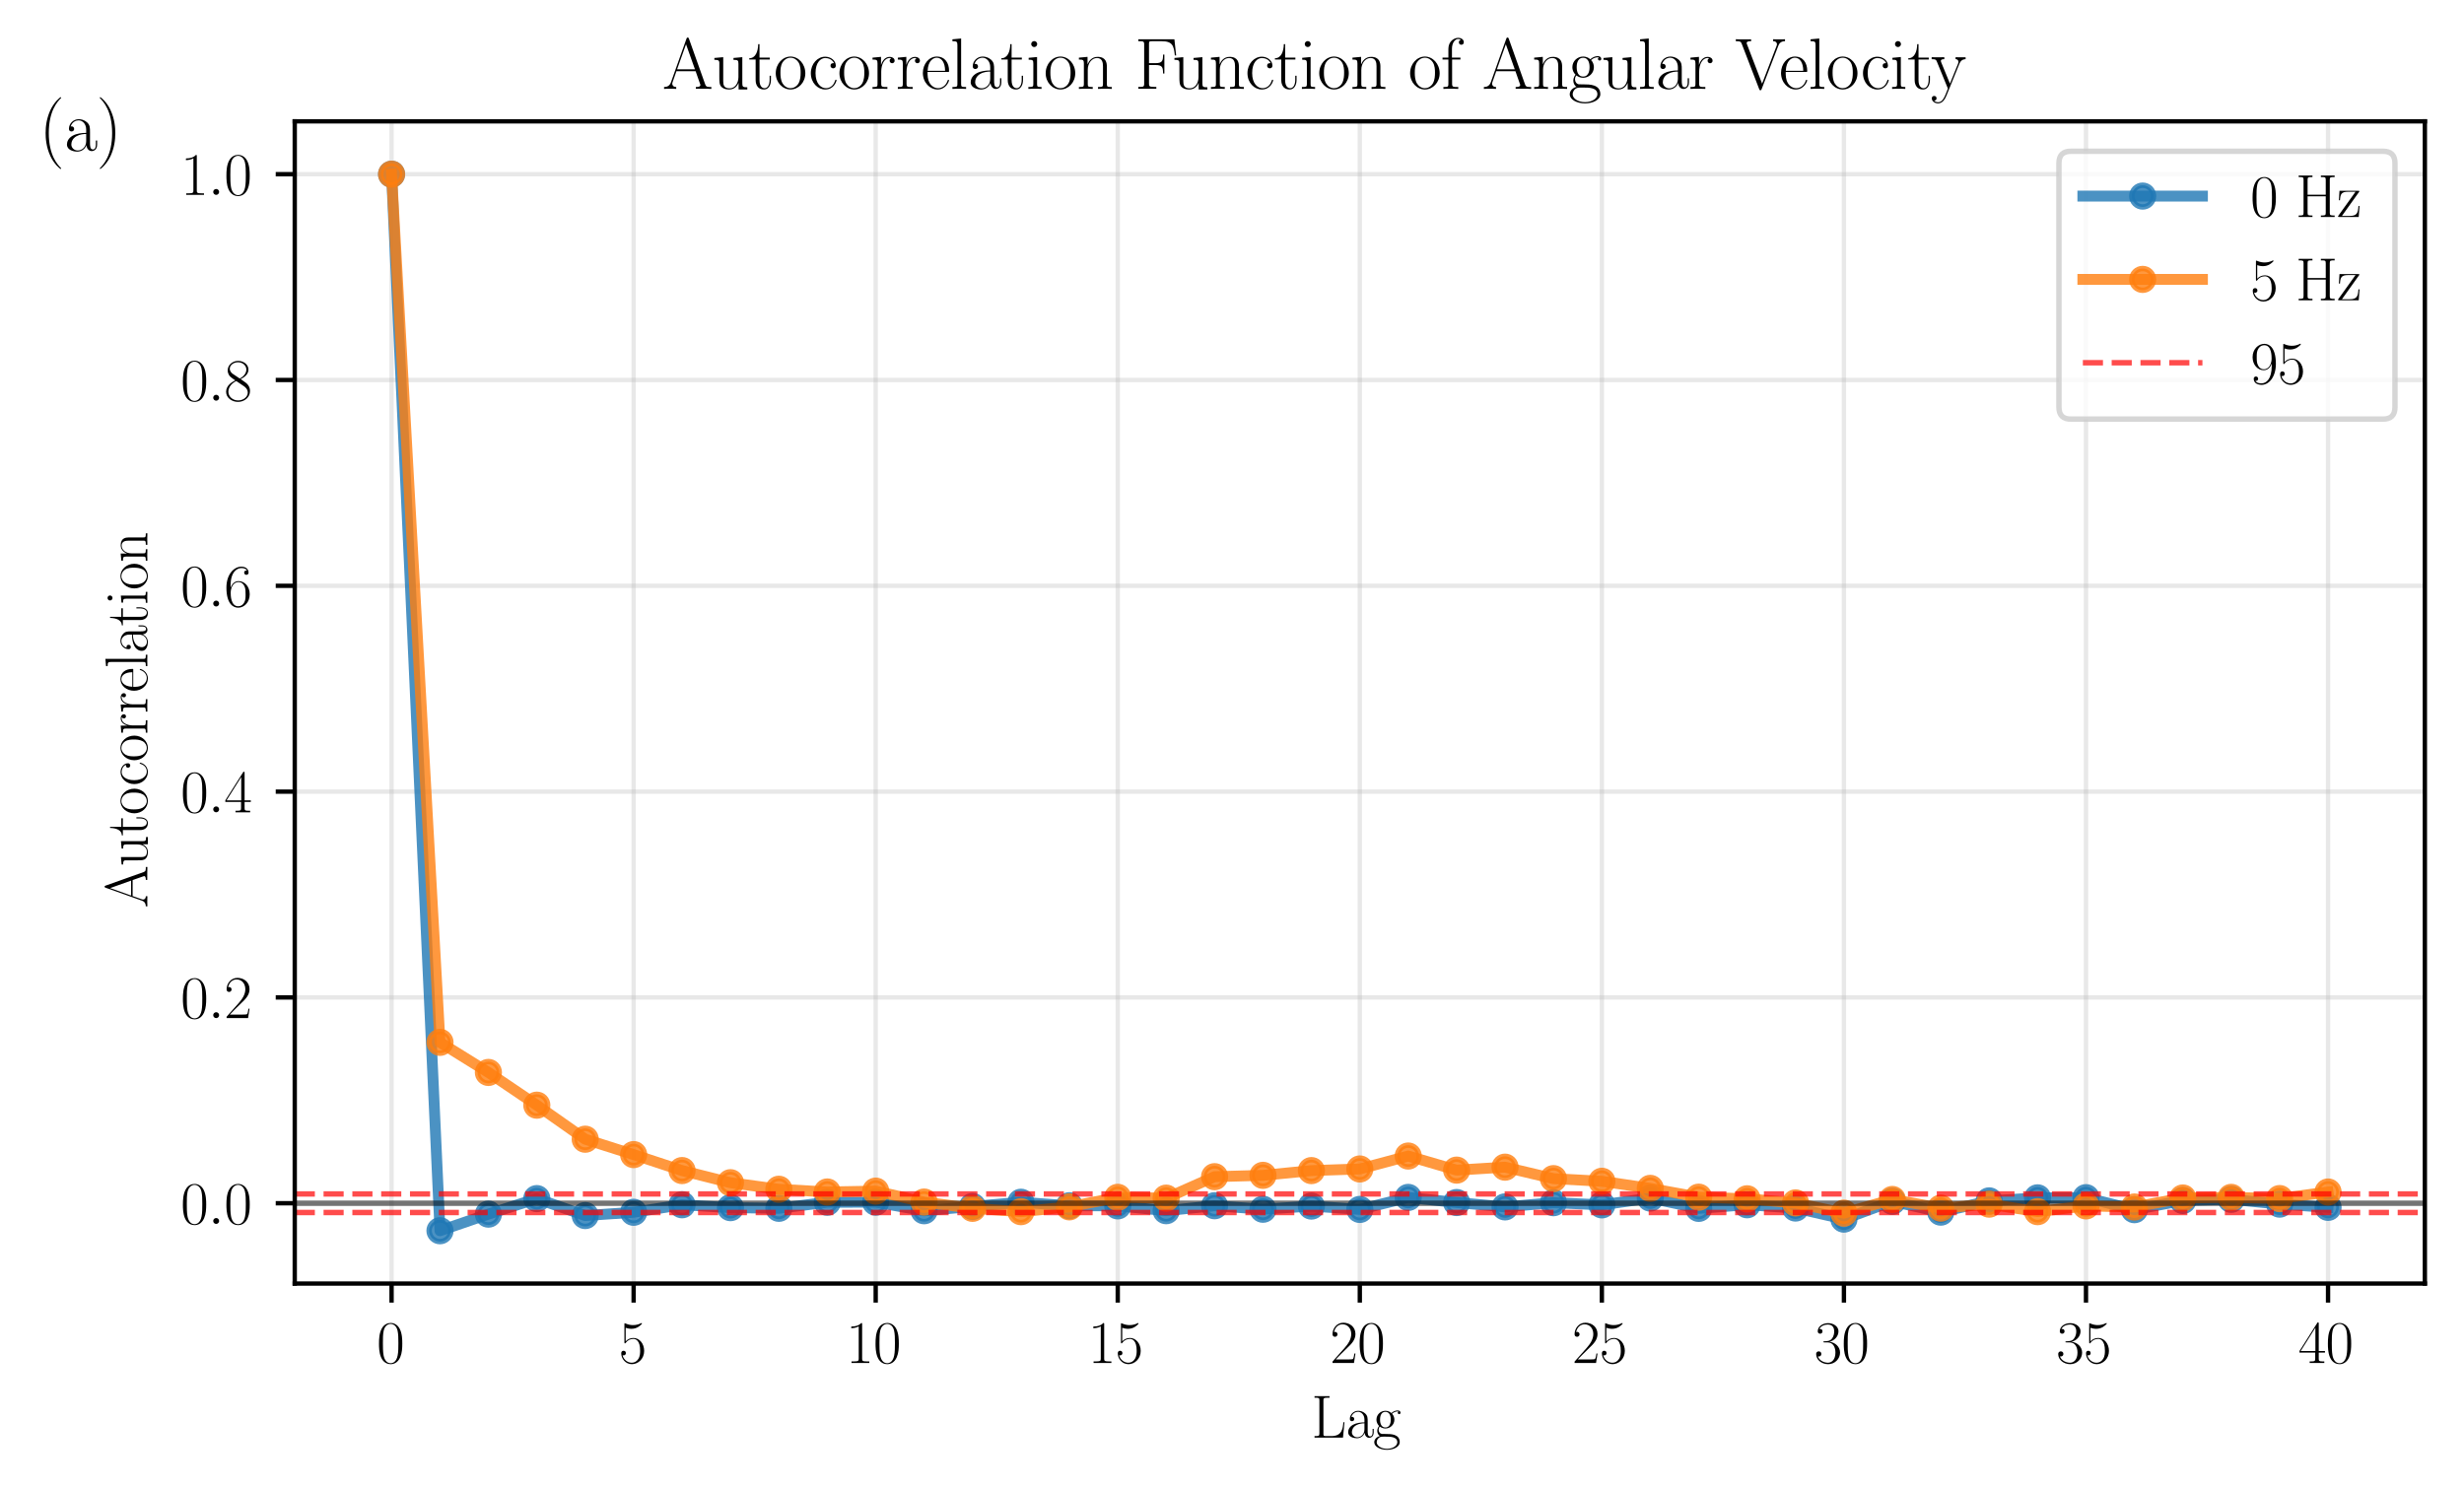 <?xml version="1.0" encoding="utf-8" standalone="no"?>
<!DOCTYPE svg PUBLIC "-//W3C//DTD SVG 1.1//EN"
  "http://www.w3.org/Graphics/SVG/1.1/DTD/svg11.dtd">
<svg xmlns:xlink="http://www.w3.org/1999/xlink" width="453.329pt" height="273.874pt" viewBox="0 0 453.329 273.874" xmlns="http://www.w3.org/2000/svg" version="1.1">
 <defs>
  <style type="text/css">*{stroke-linejoin: round; stroke-linecap: butt}</style>
 </defs>
 <g id="figure_1">
  <g id="patch_1">
   <path d="M 0 273.874 
L 453.329 273.874 
L 453.329 0 
L 0 0 
z
" style="fill: #ffffff"/>
  </g>
  <g id="axes_1">
   <g id="patch_2">
    <path d="M 54.228 236.191 
L 446.129 236.191 
L 446.129 22.332 
L 54.228 22.332 
z
" style="fill: #ffffff"/>
   </g>
   <g id="matplotlib.axis_1">
    <g id="xtick_1">
     <g id="line2d_1">
      <path d="M 72.042 236.191 
L 72.042 22.332 
" clip-path="url(#pf01184b300)" style="fill: none; stroke: #b0b0b0; stroke-opacity: 0.3; stroke-width: 0.8; stroke-linecap: square"/>
     </g>
     <g id="line2d_2">
      <defs>
       <path id="mf01c0a7b6f" d="M 0 0 
L 0 3.5 
" style="stroke: #000000; stroke-width: 0.8"/>
      </defs>
      <g>
       <use xlink:href="#mf01c0a7b6f" x="72.042" y="236.191" style="stroke: #000000; stroke-width: 0.8"/>
      </g>
     </g>
     <g id="text_1">
      <!-- $\mathdefault{0}$ -->
      <g transform="translate(69.302 250.801) scale(0.11 -0.11)">
       <defs>
        <path id="CMR17-30" d="M 2688 2025 
C 2688 2416 2682 3080 2413 3591 
C 2176 4039 1798 4198 1466 4198 
C 1158 4198 768 4058 525 3597 
C 269 3118 243 2524 243 2025 
C 243 1661 250 1106 448 619 
C 723 -39 1216 -128 1466 -128 
C 1760 -128 2208 -7 2470 600 
C 2662 1042 2688 1559 2688 2025 
z
M 1466 -26 
C 1056 -26 813 325 723 812 
C 653 1188 653 1738 653 2096 
C 653 2588 653 2997 736 3387 
C 858 3929 1216 4096 1466 4096 
C 1728 4096 2067 3923 2189 3400 
C 2272 3036 2278 2607 2278 2096 
C 2278 1680 2278 1169 2202 792 
C 2067 95 1690 -26 1466 -26 
z
" transform="scale(0.016)"/>
       </defs>
       <use xlink:href="#CMR17-30" transform="scale(0.996)"/>
      </g>
     </g>
    </g>
    <g id="xtick_2">
     <g id="line2d_3">
      <path d="M 116.576 236.191 
L 116.576 22.332 
" clip-path="url(#pf01184b300)" style="fill: none; stroke: #b0b0b0; stroke-opacity: 0.3; stroke-width: 0.8; stroke-linecap: square"/>
     </g>
     <g id="line2d_4">
      <g>
       <use xlink:href="#mf01c0a7b6f" x="116.576" y="236.191" style="stroke: #000000; stroke-width: 0.8"/>
      </g>
     </g>
     <g id="text_2">
      <!-- $\mathdefault{5}$ -->
      <g transform="translate(113.836 250.801) scale(0.11 -0.11)">
       <defs>
        <path id="CMR17-35" d="M 730 3692 
C 794 3666 1056 3584 1325 3584 
C 1920 3584 2246 3911 2432 4100 
C 2432 4157 2432 4192 2394 4192 
C 2387 4192 2374 4192 2323 4163 
C 2099 4058 1837 3973 1517 3973 
C 1325 3973 1037 3999 723 4139 
C 653 4171 640 4171 634 4171 
C 602 4171 595 4164 595 4037 
L 595 2203 
C 595 2089 595 2057 659 2057 
C 691 2057 704 2070 736 2114 
C 941 2401 1222 2522 1542 2522 
C 1766 2522 2246 2382 2246 1289 
C 2246 1085 2246 715 2054 421 
C 1894 159 1645 25 1370 25 
C 947 25 518 320 403 814 
C 429 807 480 795 506 795 
C 589 795 749 840 749 1038 
C 749 1210 627 1280 506 1280 
C 358 1280 262 1190 262 1011 
C 262 454 704 -128 1382 -128 
C 2042 -128 2669 440 2669 1264 
C 2669 2030 2170 2624 1549 2624 
C 1222 2624 947 2503 730 2274 
L 730 3692 
z
" transform="scale(0.016)"/>
       </defs>
       <use xlink:href="#CMR17-35" transform="scale(0.996)"/>
      </g>
     </g>
    </g>
    <g id="xtick_3">
     <g id="line2d_5">
      <path d="M 161.11 236.191 
L 161.11 22.332 
" clip-path="url(#pf01184b300)" style="fill: none; stroke: #b0b0b0; stroke-opacity: 0.3; stroke-width: 0.8; stroke-linecap: square"/>
     </g>
     <g id="line2d_6">
      <g>
       <use xlink:href="#mf01c0a7b6f" x="161.11" y="236.191" style="stroke: #000000; stroke-width: 0.8"/>
      </g>
     </g>
     <g id="text_3">
      <!-- $\mathdefault{10}$ -->
      <g transform="translate(155.631 250.801) scale(0.11 -0.11)">
       <defs>
        <path id="CMR17-31" d="M 1702 4058 
C 1702 4192 1696 4192 1606 4192 
C 1357 3916 979 3827 621 3827 
C 602 3827 570 3827 563 3808 
C 557 3795 557 3782 557 3648 
C 755 3648 1088 3686 1344 3839 
L 1344 461 
C 1344 236 1331 160 781 160 
L 589 160 
L 589 0 
C 896 0 1216 0 1523 0 
C 1830 0 2150 0 2458 0 
L 2458 160 
L 2266 160 
C 1715 160 1702 230 1702 458 
L 1702 4058 
z
" transform="scale(0.016)"/>
       </defs>
       <use xlink:href="#CMR17-31" transform="scale(0.996)"/>
       <use xlink:href="#CMR17-30" transform="translate(45.69 0) scale(0.996)"/>
      </g>
     </g>
    </g>
    <g id="xtick_4">
     <g id="line2d_7">
      <path d="M 205.645 236.191 
L 205.645 22.332 
" clip-path="url(#pf01184b300)" style="fill: none; stroke: #b0b0b0; stroke-opacity: 0.3; stroke-width: 0.8; stroke-linecap: square"/>
     </g>
     <g id="line2d_8">
      <g>
       <use xlink:href="#mf01c0a7b6f" x="205.645" y="236.191" style="stroke: #000000; stroke-width: 0.8"/>
      </g>
     </g>
     <g id="text_4">
      <!-- $\mathdefault{15}$ -->
      <g transform="translate(200.165 250.801) scale(0.11 -0.11)">
       <use xlink:href="#CMR17-31" transform="scale(0.996)"/>
       <use xlink:href="#CMR17-35" transform="translate(45.69 0) scale(0.996)"/>
      </g>
     </g>
    </g>
    <g id="xtick_5">
     <g id="line2d_9">
      <path d="M 250.179 236.191 
L 250.179 22.332 
" clip-path="url(#pf01184b300)" style="fill: none; stroke: #b0b0b0; stroke-opacity: 0.3; stroke-width: 0.8; stroke-linecap: square"/>
     </g>
     <g id="line2d_10">
      <g>
       <use xlink:href="#mf01c0a7b6f" x="250.179" y="236.191" style="stroke: #000000; stroke-width: 0.8"/>
      </g>
     </g>
     <g id="text_5">
      <!-- $\mathdefault{20}$ -->
      <g transform="translate(244.699 250.801) scale(0.11 -0.11)">
       <defs>
        <path id="CMR17-32" d="M 2669 989 
L 2554 989 
C 2490 536 2438 459 2413 420 
C 2381 369 1920 369 1830 369 
L 602 369 
C 832 619 1280 1072 1824 1597 
C 2214 1967 2669 2402 2669 3035 
C 2669 3790 2067 4224 1395 4224 
C 691 4224 262 3604 262 3030 
C 262 2780 448 2748 525 2748 
C 589 2748 781 2787 781 3010 
C 781 3207 614 3264 525 3264 
C 486 3264 448 3258 422 3245 
C 544 3790 915 4058 1306 4058 
C 1862 4058 2227 3617 2227 3035 
C 2227 2479 1901 2000 1536 1584 
L 262 146 
L 262 0 
L 2515 0 
L 2669 989 
z
" transform="scale(0.016)"/>
       </defs>
       <use xlink:href="#CMR17-32" transform="scale(0.996)"/>
       <use xlink:href="#CMR17-30" transform="translate(45.69 0) scale(0.996)"/>
      </g>
     </g>
    </g>
    <g id="xtick_6">
     <g id="line2d_11">
      <path d="M 294.713 236.191 
L 294.713 22.332 
" clip-path="url(#pf01184b300)" style="fill: none; stroke: #b0b0b0; stroke-opacity: 0.3; stroke-width: 0.8; stroke-linecap: square"/>
     </g>
     <g id="line2d_12">
      <g>
       <use xlink:href="#mf01c0a7b6f" x="294.713" y="236.191" style="stroke: #000000; stroke-width: 0.8"/>
      </g>
     </g>
     <g id="text_6">
      <!-- $\mathdefault{25}$ -->
      <g transform="translate(289.234 250.801) scale(0.11 -0.11)">
       <use xlink:href="#CMR17-32" transform="scale(0.996)"/>
       <use xlink:href="#CMR17-35" transform="translate(45.69 0) scale(0.996)"/>
      </g>
     </g>
    </g>
    <g id="xtick_7">
     <g id="line2d_13">
      <path d="M 339.247 236.191 
L 339.247 22.332 
" clip-path="url(#pf01184b300)" style="fill: none; stroke: #b0b0b0; stroke-opacity: 0.3; stroke-width: 0.8; stroke-linecap: square"/>
     </g>
     <g id="line2d_14">
      <g>
       <use xlink:href="#mf01c0a7b6f" x="339.247" y="236.191" style="stroke: #000000; stroke-width: 0.8"/>
      </g>
     </g>
     <g id="text_7">
      <!-- $\mathdefault{30}$ -->
      <g transform="translate(333.768 250.801) scale(0.11 -0.11)">
       <defs>
        <path id="CMR17-33" d="M 1414 2157 
C 1984 2157 2234 1662 2234 1090 
C 2234 320 1824 25 1453 25 
C 1114 25 563 194 390 693 
C 422 680 454 680 486 680 
C 640 680 755 782 755 948 
C 755 1133 614 1216 486 1216 
C 378 1216 211 1165 211 926 
C 211 335 787 -128 1466 -128 
C 2176 -128 2720 430 2720 1085 
C 2720 1707 2208 2157 1600 2227 
C 2086 2328 2554 2756 2554 3329 
C 2554 3820 2048 4179 1472 4179 
C 890 4179 378 3829 378 3329 
C 378 3110 544 3072 627 3072 
C 762 3072 877 3155 877 3321 
C 877 3486 762 3569 627 3569 
C 602 3569 570 3569 544 3557 
C 730 3959 1235 4032 1459 4032 
C 1683 4032 2106 3925 2106 3320 
C 2106 3143 2080 2828 1862 2550 
C 1670 2304 1453 2304 1242 2284 
C 1210 2284 1062 2269 1037 2269 
C 992 2263 966 2257 966 2208 
C 966 2163 973 2157 1101 2157 
L 1414 2157 
z
" transform="scale(0.016)"/>
       </defs>
       <use xlink:href="#CMR17-33" transform="scale(0.996)"/>
       <use xlink:href="#CMR17-30" transform="translate(45.69 0) scale(0.996)"/>
      </g>
     </g>
    </g>
    <g id="xtick_8">
     <g id="line2d_15">
      <path d="M 383.781 236.191 
L 383.781 22.332 
" clip-path="url(#pf01184b300)" style="fill: none; stroke: #b0b0b0; stroke-opacity: 0.3; stroke-width: 0.8; stroke-linecap: square"/>
     </g>
     <g id="line2d_16">
      <g>
       <use xlink:href="#mf01c0a7b6f" x="383.781" y="236.191" style="stroke: #000000; stroke-width: 0.8"/>
      </g>
     </g>
     <g id="text_8">
      <!-- $\mathdefault{35}$ -->
      <g transform="translate(378.302 250.801) scale(0.11 -0.11)">
       <use xlink:href="#CMR17-33" transform="scale(0.996)"/>
       <use xlink:href="#CMR17-35" transform="translate(45.69 0) scale(0.996)"/>
      </g>
     </g>
    </g>
    <g id="xtick_9">
     <g id="line2d_17">
      <path d="M 428.316 236.191 
L 428.316 22.332 
" clip-path="url(#pf01184b300)" style="fill: none; stroke: #b0b0b0; stroke-opacity: 0.3; stroke-width: 0.8; stroke-linecap: square"/>
     </g>
     <g id="line2d_18">
      <g>
       <use xlink:href="#mf01c0a7b6f" x="428.316" y="236.191" style="stroke: #000000; stroke-width: 0.8"/>
      </g>
     </g>
     <g id="text_9">
      <!-- $\mathdefault{40}$ -->
      <g transform="translate(422.836 250.801) scale(0.11 -0.11)">
       <defs>
        <path id="CMR17-34" d="M 2150 4122 
C 2150 4256 2144 4256 2029 4256 
L 128 1254 
L 128 1088 
L 1779 1088 
L 1779 457 
C 1779 224 1766 160 1318 160 
L 1197 160 
L 1197 0 
C 1402 0 1747 0 1965 0 
C 2182 0 2528 0 2733 0 
L 2733 160 
L 2611 160 
C 2163 160 2150 224 2150 457 
L 2150 1088 
L 2803 1088 
L 2803 1254 
L 2150 1254 
L 2150 4122 
z
M 1798 3703 
L 1798 1254 
L 256 1254 
L 1798 3703 
z
" transform="scale(0.016)"/>
       </defs>
       <use xlink:href="#CMR17-34" transform="scale(0.996)"/>
       <use xlink:href="#CMR17-30" transform="translate(45.69 0) scale(0.996)"/>
      </g>
     </g>
    </g>
    <g id="text_10">
     <!-- Lag -->
     <g transform="translate(241.275 264.543) scale(0.11 -0.11)">
      <defs>
       <path id="CMR17-4c" d="M 3469 1615 
L 3354 1615 
C 3302 983 3219 166 2125 166 
L 1530 166 
C 1274 166 1261 197 1261 414 
L 1261 3898 
C 1261 4129 1274 4192 1760 4192 
L 1901 4192 
L 1901 4352 
C 1638 4352 1331 4352 1069 4352 
C 870 4352 512 4352 326 4352 
L 326 4192 
C 768 4192 838 4192 838 3905 
L 838 452 
C 838 166 768 166 326 166 
L 326 0 
L 3315 0 
L 3469 1615 
z
" transform="scale(0.016)"/>
       <path id="CMR17-61" d="M 2304 1653 
C 2304 2072 2304 2294 2035 2543 
C 1798 2752 1523 2816 1306 2816 
C 800 2816 435 2407 435 1971 
C 435 1728 627 1728 666 1728 
C 749 1728 896 1778 896 1954 
C 896 2112 774 2181 666 2181 
C 640 2181 608 2174 589 2168 
C 723 2592 1069 2714 1293 2714 
C 1613 2714 1965 2429 1965 1885 
L 1965 1600 
C 1587 1600 1133 1549 774 1357 
C 371 1133 256 813 256 570 
C 256 77 832 -64 1171 -64 
C 1523 -64 1850 139 1990 511 
C 2003 233 2182 -18 2464 -18 
C 2598 -18 2938 70 2938 567 
L 2938 920 
L 2822 920 
L 2822 562 
C 2822 178 2650 128 2566 128 
C 2304 128 2304 458 2304 738 
L 2304 1653 
z
M 1965 870 
C 1965 317 1568 38 1216 38 
C 896 38 646 275 646 570 
C 646 761 730 1100 1101 1305 
C 1408 1478 1760 1504 1965 1504 
L 1965 870 
z
" transform="scale(0.016)"/>
       <path id="CMR17-67" d="M 710 1164 
C 832 1068 1043 960 1299 960 
C 1805 960 2240 1357 2240 1888 
C 2240 2054 2189 2310 1997 2509 
C 2176 2692 2438 2752 2586 2752 
C 2611 2752 2650 2752 2682 2734 
C 2656 2728 2598 2703 2598 2605 
C 2598 2527 2656 2471 2739 2471 
C 2835 2471 2886 2533 2886 2614 
C 2886 2731 2790 2854 2586 2854 
C 2330 2854 2106 2738 1926 2580 
C 1734 2753 1504 2816 1299 2816 
C 794 2816 358 2419 358 1888 
C 358 1522 570 1292 634 1228 
C 442 1004 442 743 442 711 
C 442 545 506 302 723 168 
C 390 85 128 -169 128 -486 
C 128 -943 736 -1280 1466 -1280 
C 2170 -1280 2803 -956 2803 -479 
C 2803 384 1856 384 1363 384 
C 1216 384 954 384 922 391 
C 723 423 589 602 589 826 
C 589 883 589 1024 710 1164 
z
M 1299 1068 
C 736 1068 736 1760 736 1889 
C 736 2016 736 2708 1299 2708 
C 1862 2708 1862 2016 1862 1889 
C 1862 1760 1862 1068 1299 1068 
z
M 1466 -1171 
C 826 -1171 384 -835 384 -486 
C 384 -289 493 -105 634 -4 
C 794 104 858 104 1293 104 
C 1818 104 2547 104 2547 -486 
C 2547 -835 2106 -1171 1466 -1171 
z
" transform="scale(0.016)"/>
      </defs>
      <use xlink:href="#CMR17-4c" transform="scale(0.996)"/>
      <use xlink:href="#CMR17-61" transform="translate(57.381 0) scale(0.996)"/>
      <use xlink:href="#CMR17-67" transform="translate(103.072 0) scale(0.996)"/>
     </g>
    </g>
   </g>
   <g id="matplotlib.axis_2">
    <g id="ytick_1">
     <g id="line2d_19">
      <path d="M 54.228 221.411 
L 446.129 221.411 
" clip-path="url(#pf01184b300)" style="fill: none; stroke: #b0b0b0; stroke-opacity: 0.3; stroke-width: 0.8; stroke-linecap: square"/>
     </g>
     <g id="line2d_20">
      <defs>
       <path id="me24b48f4d6" d="M 0 0 
L -3.5 0 
" style="stroke: #000000; stroke-width: 0.8"/>
      </defs>
      <g>
       <use xlink:href="#me24b48f4d6" x="54.228" y="221.411" style="stroke: #000000; stroke-width: 0.8"/>
      </g>
     </g>
     <g id="text_11">
      <!-- $\mathdefault{0.0}$ -->
      <g transform="translate(33.225 225.216) scale(0.11 -0.11)">
       <defs>
        <path id="CMMI12-3a" d="M 1178 307 
C 1178 492 1024 619 870 619 
C 685 619 557 466 557 313 
C 557 128 710 0 864 0 
C 1050 0 1178 153 1178 307 
z
" transform="scale(0.016)"/>
       </defs>
       <use xlink:href="#CMR17-30" transform="scale(0.996)"/>
       <use xlink:href="#CMMI12-3a" transform="translate(45.69 0) scale(0.996)"/>
       <use xlink:href="#CMR17-30" transform="translate(72.788 0) scale(0.996)"/>
      </g>
     </g>
    </g>
    <g id="ytick_2">
     <g id="line2d_21">
      <path d="M 54.228 183.539 
L 446.129 183.539 
" clip-path="url(#pf01184b300)" style="fill: none; stroke: #b0b0b0; stroke-opacity: 0.3; stroke-width: 0.8; stroke-linecap: square"/>
     </g>
     <g id="line2d_22">
      <g>
       <use xlink:href="#me24b48f4d6" x="54.228" y="183.539" style="stroke: #000000; stroke-width: 0.8"/>
      </g>
     </g>
     <g id="text_12">
      <!-- $\mathdefault{0.2}$ -->
      <g transform="translate(33.225 187.345) scale(0.11 -0.11)">
       <use xlink:href="#CMR17-30" transform="scale(0.996)"/>
       <use xlink:href="#CMMI12-3a" transform="translate(45.69 0) scale(0.996)"/>
       <use xlink:href="#CMR17-32" transform="translate(72.788 0) scale(0.996)"/>
      </g>
     </g>
    </g>
    <g id="ytick_3">
     <g id="line2d_23">
      <path d="M 54.228 145.668 
L 446.129 145.668 
" clip-path="url(#pf01184b300)" style="fill: none; stroke: #b0b0b0; stroke-opacity: 0.3; stroke-width: 0.8; stroke-linecap: square"/>
     </g>
     <g id="line2d_24">
      <g>
       <use xlink:href="#me24b48f4d6" x="54.228" y="145.668" style="stroke: #000000; stroke-width: 0.8"/>
      </g>
     </g>
     <g id="text_13">
      <!-- $\mathdefault{0.4}$ -->
      <g transform="translate(33.225 149.473) scale(0.11 -0.11)">
       <use xlink:href="#CMR17-30" transform="scale(0.996)"/>
       <use xlink:href="#CMMI12-3a" transform="translate(45.69 0) scale(0.996)"/>
       <use xlink:href="#CMR17-34" transform="translate(72.788 0) scale(0.996)"/>
      </g>
     </g>
    </g>
    <g id="ytick_4">
     <g id="line2d_25">
      <path d="M 54.228 107.796 
L 446.129 107.796 
" clip-path="url(#pf01184b300)" style="fill: none; stroke: #b0b0b0; stroke-opacity: 0.3; stroke-width: 0.8; stroke-linecap: square"/>
     </g>
     <g id="line2d_26">
      <g>
       <use xlink:href="#me24b48f4d6" x="54.228" y="107.796" style="stroke: #000000; stroke-width: 0.8"/>
      </g>
     </g>
     <g id="text_14">
      <!-- $\mathdefault{0.6}$ -->
      <g transform="translate(33.225 111.601) scale(0.11 -0.11)">
       <defs>
        <path id="CMR17-36" d="M 678 2176 
C 678 3690 1395 4032 1811 4032 
C 1946 4032 2272 4009 2400 3776 
C 2298 3776 2106 3776 2106 3553 
C 2106 3381 2246 3323 2336 3323 
C 2394 3323 2566 3348 2566 3560 
C 2566 3954 2246 4179 1805 4179 
C 1043 4179 243 3390 243 1984 
C 243 253 966 -128 1478 -128 
C 2099 -128 2688 427 2688 1283 
C 2688 2081 2170 2662 1517 2662 
C 1126 2662 838 2407 678 1960 
L 678 2176 
z
M 1478 25 
C 691 25 691 1200 691 1436 
C 691 1896 909 2560 1504 2560 
C 1613 2560 1926 2560 2138 2120 
C 2253 1870 2253 1609 2253 1289 
C 2253 944 2253 690 2118 434 
C 1978 171 1773 25 1478 25 
z
" transform="scale(0.016)"/>
       </defs>
       <use xlink:href="#CMR17-30" transform="scale(0.996)"/>
       <use xlink:href="#CMMI12-3a" transform="translate(45.69 0) scale(0.996)"/>
       <use xlink:href="#CMR17-36" transform="translate(72.788 0) scale(0.996)"/>
      </g>
     </g>
    </g>
    <g id="ytick_5">
     <g id="line2d_27">
      <path d="M 54.228 69.925 
L 446.129 69.925 
" clip-path="url(#pf01184b300)" style="fill: none; stroke: #b0b0b0; stroke-opacity: 0.3; stroke-width: 0.8; stroke-linecap: square"/>
     </g>
     <g id="line2d_28">
      <g>
       <use xlink:href="#me24b48f4d6" x="54.228" y="69.925" style="stroke: #000000; stroke-width: 0.8"/>
      </g>
     </g>
     <g id="text_15">
      <!-- $\mathdefault{0.8}$ -->
      <g transform="translate(33.225 73.73) scale(0.11 -0.11)">
       <defs>
        <path id="CMR17-38" d="M 1741 2264 
C 2144 2467 2554 2773 2554 3263 
C 2554 3841 1990 4179 1472 4179 
C 890 4179 378 3759 378 3180 
C 378 3021 416 2747 666 2505 
C 730 2442 998 2251 1171 2130 
C 883 1983 211 1634 211 934 
C 211 279 838 -128 1459 -128 
C 2144 -128 2720 362 2720 1010 
C 2720 1590 2330 1857 2074 2029 
L 1741 2264 
z
M 902 2822 
C 851 2854 595 3051 595 3351 
C 595 3739 998 4032 1459 4032 
C 1965 4032 2336 3676 2336 3262 
C 2336 2669 1670 2331 1638 2331 
C 1632 2331 1626 2331 1574 2370 
L 902 2822 
z
M 2080 1519 
C 2176 1449 2483 1240 2483 851 
C 2483 381 2010 25 1472 25 
C 890 25 448 438 448 940 
C 448 1443 838 1862 1280 2060 
L 2080 1519 
z
" transform="scale(0.016)"/>
       </defs>
       <use xlink:href="#CMR17-30" transform="scale(0.996)"/>
       <use xlink:href="#CMMI12-3a" transform="translate(45.69 0) scale(0.996)"/>
       <use xlink:href="#CMR17-38" transform="translate(72.788 0) scale(0.996)"/>
      </g>
     </g>
    </g>
    <g id="ytick_6">
     <g id="line2d_29">
      <path d="M 54.228 32.053 
L 446.129 32.053 
" clip-path="url(#pf01184b300)" style="fill: none; stroke: #b0b0b0; stroke-opacity: 0.3; stroke-width: 0.8; stroke-linecap: square"/>
     </g>
     <g id="line2d_30">
      <g>
       <use xlink:href="#me24b48f4d6" x="54.228" y="32.053" style="stroke: #000000; stroke-width: 0.8"/>
      </g>
     </g>
     <g id="text_16">
      <!-- $\mathdefault{1.0}$ -->
      <g transform="translate(33.225 35.858) scale(0.11 -0.11)">
       <use xlink:href="#CMR17-31" transform="scale(0.996)"/>
       <use xlink:href="#CMMI12-3a" transform="translate(45.69 0) scale(0.996)"/>
       <use xlink:href="#CMR17-30" transform="translate(72.788 0) scale(0.996)"/>
      </g>
     </g>
    </g>
    <g id="text_17">
     <!-- Autocorrelation -->
     <g transform="translate(27.094 167.04) rotate(-90) scale(0.11 -0.11)">
      <defs>
       <path id="CMR17-41" d="M 2323 4378 
C 2291 4461 2278 4480 2214 4480 
C 2150 4480 2138 4461 2106 4378 
L 749 566 
C 627 223 371 153 147 153 
L 147 -13 
C 262 0 518 0 640 0 
C 800 0 1056 0 1210 -13 
L 1210 153 
C 909 153 864 361 864 439 
C 864 497 877 530 890 569 
L 1229 1536 
L 2906 1536 
L 3290 442 
C 3322 365 3322 352 3322 327 
C 3322 153 3046 153 2925 153 
L 2925 0 
C 3110 0 3443 0 3642 0 
C 3808 0 4128 0 4282 -13 
L 4282 153 
C 3942 153 3827 153 3744 387 
L 2323 4378 
z
M 2067 3893 
L 2848 1702 
L 1286 1702 
L 2067 3893 
z
" transform="scale(0.016)"/>
       <path id="CMR17-75" d="M 1882 2693 
L 1882 2528 
C 2259 2528 2317 2489 2317 2186 
L 2317 1032 
C 2317 500 2029 38 1555 38 
C 1030 38 986 348 986 678 
L 986 2763 
L 211 2693 
L 211 2528 
C 467 2528 640 2528 646 2274 
L 646 1058 
C 646 633 646 361 813 183 
C 896 101 1056 -64 1517 -64 
C 2061 -64 2272 377 2323 506 
L 2330 506 
L 2330 -63 
L 3091 -63 
L 3091 128 
C 2714 128 2656 166 2656 473 
L 2656 2763 
L 1882 2693 
z
" transform="scale(0.016)"/>
       <path id="CMR17-74" d="M 966 2560 
L 1862 2560 
L 1862 2725 
L 966 2725 
L 966 3904 
L 851 3904 
C 838 3245 614 2668 70 2668 
L 70 2560 
L 627 2560 
L 627 771 
C 627 650 627 -64 1370 -64 
C 1747 -64 1965 306 1965 777 
L 1965 1140 
L 1850 1140 
L 1850 783 
C 1850 344 1677 51 1408 51 
C 1222 51 966 178 966 758 
L 966 2560 
z
" transform="scale(0.016)"/>
       <path id="CMR17-6f" d="M 2758 1356 
C 2758 2176 2163 2816 1466 2816 
C 768 2816 173 2176 173 1356 
C 173 551 768 -64 1466 -64 
C 2163 -64 2758 551 2758 1356 
z
M 1466 51 
C 1165 51 909 230 762 480 
C 602 767 582 1126 582 1408 
C 582 1677 595 2010 762 2298 
C 890 2509 1139 2714 1466 2714 
C 1754 2714 1997 2554 2150 2330 
C 2349 2029 2349 1607 2349 1408 
C 2349 1158 2336 775 2163 467 
C 1984 173 1709 51 1466 51 
z
" transform="scale(0.016)"/>
       <path id="CMR17-63" d="M 2234 2240 
C 2112 2240 1933 2240 1933 2017 
C 1933 1838 2080 1787 2163 1787 
C 2208 1787 2394 1807 2394 2024 
C 2394 2467 1958 2803 1466 2803 
C 787 2803 211 2178 211 1363 
C 211 516 813 -64 1466 -64 
C 2259 -64 2458 677 2458 748 
C 2458 774 2451 793 2406 793 
C 2362 793 2355 787 2330 703 
C 2163 180 1798 51 1523 51 
C 1114 51 621 427 621 1369 
C 621 2338 1094 2688 1472 2688 
C 1722 2688 2093 2573 2234 2240 
z
" transform="scale(0.016)"/>
       <path id="CMR17-72" d="M 960 1497 
C 960 2112 1222 2688 1702 2688 
C 1747 2688 1792 2682 1837 2662 
C 1837 2662 1696 2617 1696 2452 
C 1696 2298 1818 2234 1914 2234 
C 1990 2234 2131 2279 2131 2458 
C 2131 2663 1926 2790 1709 2790 
C 1222 2790 1011 2317 947 2093 
L 941 2093 
L 941 2790 
L 198 2720 
L 198 2554 
C 576 2554 634 2515 634 2208 
L 634 428 
C 634 184 608 153 198 153 
L 198 -13 
C 352 0 646 0 813 0 
C 998 0 1325 0 1498 -13 
L 1498 153 
C 1037 153 960 153 960 440 
L 960 1497 
z
" transform="scale(0.016)"/>
       <path id="CMR17-65" d="M 2438 1472 
C 2464 1498 2464 1511 2464 1576 
C 2464 2238 2118 2816 1389 2816 
C 710 2816 173 2169 173 1383 
C 173 551 781 -64 1459 -64 
C 2176 -64 2458 607 2458 740 
C 2458 784 2419 784 2406 784 
C 2362 784 2355 771 2330 696 
C 2189 265 1837 51 1504 51 
C 1229 51 954 203 781 480 
C 582 803 582 1176 582 1472 
L 2438 1472 
z
M 589 1568 
C 634 2505 1126 2714 1382 2714 
C 1818 2714 2112 2297 2118 1568 
L 589 1568 
z
" transform="scale(0.016)"/>
       <path id="CMR17-6c" d="M 979 4396 
L 218 4326 
L 218 4160 
C 595 4160 653 4122 653 3817 
L 653 426 
C 653 184 627 153 218 153 
L 218 -13 
C 371 0 653 0 813 0 
C 979 0 1261 0 1414 -13 
L 1414 153 
C 1005 153 979 178 979 426 
L 979 4396 
z
" transform="scale(0.016)"/>
       <path id="CMR17-69" d="M 992 3909 
C 992 4049 877 4170 730 4170 
C 589 4170 467 4056 467 3909 
C 467 3769 582 3648 730 3648 
C 870 3648 992 3763 992 3909 
z
M 243 2706 
L 243 2541 
C 602 2541 653 2502 653 2197 
L 653 427 
C 653 184 627 153 218 153 
L 218 -13 
C 371 0 646 0 806 0 
C 960 0 1222 0 1370 -13 
L 1370 153 
C 992 153 979 191 979 420 
L 979 2776 
L 243 2706 
z
" transform="scale(0.016)"/>
       <path id="CMR17-6e" d="M 2656 1933 
C 2656 2259 2592 2790 1837 2790 
C 1331 2790 1069 2400 973 2144 
L 966 2144 
L 966 2790 
L 211 2720 
L 211 2554 
C 589 2554 646 2515 646 2208 
L 646 428 
C 646 184 621 153 211 153 
L 211 -13 
C 365 0 646 0 813 0 
C 979 0 1267 0 1421 -13 
L 1421 153 
C 1011 153 986 178 986 428 
L 986 1658 
C 986 2247 1344 2688 1792 2688 
C 2266 2688 2317 2266 2317 1958 
L 2317 428 
C 2317 184 2291 153 1882 153 
L 1882 -13 
C 2035 0 2317 0 2483 0 
C 2650 0 2938 0 3091 -13 
L 3091 153 
C 2682 153 2656 178 2656 428 
L 2656 1933 
z
" transform="scale(0.016)"/>
      </defs>
      <use xlink:href="#CMR17-41" transform="scale(0.996)"/>
      <use xlink:href="#CMR17-75" transform="translate(69.072 0) scale(0.996)"/>
      <use xlink:href="#CMR17-74" transform="translate(119.968 0) scale(0.996)"/>
      <use xlink:href="#CMR17-6f" transform="translate(155.249 0) scale(0.996)"/>
      <use xlink:href="#CMR17-63" transform="translate(203.541 0) scale(0.996)"/>
      <use xlink:href="#CMR17-6f" transform="translate(244.027 0) scale(0.996)"/>
      <use xlink:href="#CMR17-72" transform="translate(289.718 0) scale(0.996)"/>
      <use xlink:href="#CMR17-72" transform="translate(324.998 0) scale(0.996)"/>
      <use xlink:href="#CMR17-65" transform="translate(360.279 0) scale(0.996)"/>
      <use xlink:href="#CMR17-6c" transform="translate(400.765 0) scale(0.996)"/>
      <use xlink:href="#CMR17-61" transform="translate(425.636 0) scale(0.996)"/>
      <use xlink:href="#CMR17-74" transform="translate(471.326 0) scale(0.996)"/>
      <use xlink:href="#CMR17-69" transform="translate(506.607 0) scale(0.996)"/>
      <use xlink:href="#CMR17-6f" transform="translate(531.478 0) scale(0.996)"/>
      <use xlink:href="#CMR17-6e" transform="translate(577.169 0) scale(0.996)"/>
     </g>
    </g>
   </g>
   <g id="line2d_31">
    <path d="M 72.042 32.053 
L 80.949 226.47 
L 89.856 223.413 
L 98.762 220.559 
L 107.669 223.677 
L 116.576 223.075 
L 125.483 221.69 
L 134.39 222.221 
L 143.297 222.343 
L 152.203 221.23 
L 161.11 221.214 
L 170.017 222.79 
L 178.924 222.001 
L 187.831 221.23 
L 196.738 221.868 
L 205.645 221.896 
L 214.551 222.781 
L 223.458 221.869 
L 232.365 222.515 
L 241.272 221.932 
L 250.179 222.551 
L 259.086 220.337 
L 267.992 221.28 
L 276.899 222.083 
L 285.806 221.309 
L 294.713 221.711 
L 303.62 220.456 
L 312.527 222.356 
L 321.434 221.689 
L 330.34 222.292 
L 339.247 224.332 
L 348.154 221.051 
L 357.061 223.049 
L 365.968 220.976 
L 374.875 220.42 
L 383.781 220.386 
L 392.688 222.594 
L 401.595 220.908 
L 410.502 220.69 
L 419.409 221.575 
L 428.316 222.171 
" clip-path="url(#pf01184b300)" style="fill: none; stroke: #1f77b4; stroke-opacity: 0.8; stroke-width: 2; stroke-linecap: square"/>
    <defs>
     <path id="md6105cf6ac" d="M 0 2 
C 0.53 2 1.039 1.789 1.414 1.414 
C 1.789 1.039 2 0.53 2 0 
C 2 -0.53 1.789 -1.039 1.414 -1.414 
C 1.039 -1.789 0.53 -2 0 -2 
C -0.53 -2 -1.039 -1.789 -1.414 -1.414 
C -1.789 -1.039 -2 -0.53 -2 0 
C -2 0.53 -1.789 1.039 -1.414 1.414 
C -1.039 1.789 -0.53 2 0 2 
z
" style="stroke: #1f77b4; stroke-opacity: 0.8"/>
    </defs>
    <g clip-path="url(#pf01184b300)">
     <use xlink:href="#md6105cf6ac" x="72.042" y="32.053" style="fill: #1f77b4; fill-opacity: 0.8; stroke: #1f77b4; stroke-opacity: 0.8"/>
     <use xlink:href="#md6105cf6ac" x="80.949" y="226.47" style="fill: #1f77b4; fill-opacity: 0.8; stroke: #1f77b4; stroke-opacity: 0.8"/>
     <use xlink:href="#md6105cf6ac" x="89.856" y="223.413" style="fill: #1f77b4; fill-opacity: 0.8; stroke: #1f77b4; stroke-opacity: 0.8"/>
     <use xlink:href="#md6105cf6ac" x="98.762" y="220.559" style="fill: #1f77b4; fill-opacity: 0.8; stroke: #1f77b4; stroke-opacity: 0.8"/>
     <use xlink:href="#md6105cf6ac" x="107.669" y="223.677" style="fill: #1f77b4; fill-opacity: 0.8; stroke: #1f77b4; stroke-opacity: 0.8"/>
     <use xlink:href="#md6105cf6ac" x="116.576" y="223.075" style="fill: #1f77b4; fill-opacity: 0.8; stroke: #1f77b4; stroke-opacity: 0.8"/>
     <use xlink:href="#md6105cf6ac" x="125.483" y="221.69" style="fill: #1f77b4; fill-opacity: 0.8; stroke: #1f77b4; stroke-opacity: 0.8"/>
     <use xlink:href="#md6105cf6ac" x="134.39" y="222.221" style="fill: #1f77b4; fill-opacity: 0.8; stroke: #1f77b4; stroke-opacity: 0.8"/>
     <use xlink:href="#md6105cf6ac" x="143.297" y="222.343" style="fill: #1f77b4; fill-opacity: 0.8; stroke: #1f77b4; stroke-opacity: 0.8"/>
     <use xlink:href="#md6105cf6ac" x="152.203" y="221.23" style="fill: #1f77b4; fill-opacity: 0.8; stroke: #1f77b4; stroke-opacity: 0.8"/>
     <use xlink:href="#md6105cf6ac" x="161.11" y="221.214" style="fill: #1f77b4; fill-opacity: 0.8; stroke: #1f77b4; stroke-opacity: 0.8"/>
     <use xlink:href="#md6105cf6ac" x="170.017" y="222.79" style="fill: #1f77b4; fill-opacity: 0.8; stroke: #1f77b4; stroke-opacity: 0.8"/>
     <use xlink:href="#md6105cf6ac" x="178.924" y="222.001" style="fill: #1f77b4; fill-opacity: 0.8; stroke: #1f77b4; stroke-opacity: 0.8"/>
     <use xlink:href="#md6105cf6ac" x="187.831" y="221.23" style="fill: #1f77b4; fill-opacity: 0.8; stroke: #1f77b4; stroke-opacity: 0.8"/>
     <use xlink:href="#md6105cf6ac" x="196.738" y="221.868" style="fill: #1f77b4; fill-opacity: 0.8; stroke: #1f77b4; stroke-opacity: 0.8"/>
     <use xlink:href="#md6105cf6ac" x="205.645" y="221.896" style="fill: #1f77b4; fill-opacity: 0.8; stroke: #1f77b4; stroke-opacity: 0.8"/>
     <use xlink:href="#md6105cf6ac" x="214.551" y="222.781" style="fill: #1f77b4; fill-opacity: 0.8; stroke: #1f77b4; stroke-opacity: 0.8"/>
     <use xlink:href="#md6105cf6ac" x="223.458" y="221.869" style="fill: #1f77b4; fill-opacity: 0.8; stroke: #1f77b4; stroke-opacity: 0.8"/>
     <use xlink:href="#md6105cf6ac" x="232.365" y="222.515" style="fill: #1f77b4; fill-opacity: 0.8; stroke: #1f77b4; stroke-opacity: 0.8"/>
     <use xlink:href="#md6105cf6ac" x="241.272" y="221.932" style="fill: #1f77b4; fill-opacity: 0.8; stroke: #1f77b4; stroke-opacity: 0.8"/>
     <use xlink:href="#md6105cf6ac" x="250.179" y="222.551" style="fill: #1f77b4; fill-opacity: 0.8; stroke: #1f77b4; stroke-opacity: 0.8"/>
     <use xlink:href="#md6105cf6ac" x="259.086" y="220.337" style="fill: #1f77b4; fill-opacity: 0.8; stroke: #1f77b4; stroke-opacity: 0.8"/>
     <use xlink:href="#md6105cf6ac" x="267.992" y="221.28" style="fill: #1f77b4; fill-opacity: 0.8; stroke: #1f77b4; stroke-opacity: 0.8"/>
     <use xlink:href="#md6105cf6ac" x="276.899" y="222.083" style="fill: #1f77b4; fill-opacity: 0.8; stroke: #1f77b4; stroke-opacity: 0.8"/>
     <use xlink:href="#md6105cf6ac" x="285.806" y="221.309" style="fill: #1f77b4; fill-opacity: 0.8; stroke: #1f77b4; stroke-opacity: 0.8"/>
     <use xlink:href="#md6105cf6ac" x="294.713" y="221.711" style="fill: #1f77b4; fill-opacity: 0.8; stroke: #1f77b4; stroke-opacity: 0.8"/>
     <use xlink:href="#md6105cf6ac" x="303.62" y="220.456" style="fill: #1f77b4; fill-opacity: 0.8; stroke: #1f77b4; stroke-opacity: 0.8"/>
     <use xlink:href="#md6105cf6ac" x="312.527" y="222.356" style="fill: #1f77b4; fill-opacity: 0.8; stroke: #1f77b4; stroke-opacity: 0.8"/>
     <use xlink:href="#md6105cf6ac" x="321.434" y="221.689" style="fill: #1f77b4; fill-opacity: 0.8; stroke: #1f77b4; stroke-opacity: 0.8"/>
     <use xlink:href="#md6105cf6ac" x="330.34" y="222.292" style="fill: #1f77b4; fill-opacity: 0.8; stroke: #1f77b4; stroke-opacity: 0.8"/>
     <use xlink:href="#md6105cf6ac" x="339.247" y="224.332" style="fill: #1f77b4; fill-opacity: 0.8; stroke: #1f77b4; stroke-opacity: 0.8"/>
     <use xlink:href="#md6105cf6ac" x="348.154" y="221.051" style="fill: #1f77b4; fill-opacity: 0.8; stroke: #1f77b4; stroke-opacity: 0.8"/>
     <use xlink:href="#md6105cf6ac" x="357.061" y="223.049" style="fill: #1f77b4; fill-opacity: 0.8; stroke: #1f77b4; stroke-opacity: 0.8"/>
     <use xlink:href="#md6105cf6ac" x="365.968" y="220.976" style="fill: #1f77b4; fill-opacity: 0.8; stroke: #1f77b4; stroke-opacity: 0.8"/>
     <use xlink:href="#md6105cf6ac" x="374.875" y="220.42" style="fill: #1f77b4; fill-opacity: 0.8; stroke: #1f77b4; stroke-opacity: 0.8"/>
     <use xlink:href="#md6105cf6ac" x="383.781" y="220.386" style="fill: #1f77b4; fill-opacity: 0.8; stroke: #1f77b4; stroke-opacity: 0.8"/>
     <use xlink:href="#md6105cf6ac" x="392.688" y="222.594" style="fill: #1f77b4; fill-opacity: 0.8; stroke: #1f77b4; stroke-opacity: 0.8"/>
     <use xlink:href="#md6105cf6ac" x="401.595" y="220.908" style="fill: #1f77b4; fill-opacity: 0.8; stroke: #1f77b4; stroke-opacity: 0.8"/>
     <use xlink:href="#md6105cf6ac" x="410.502" y="220.69" style="fill: #1f77b4; fill-opacity: 0.8; stroke: #1f77b4; stroke-opacity: 0.8"/>
     <use xlink:href="#md6105cf6ac" x="419.409" y="221.575" style="fill: #1f77b4; fill-opacity: 0.8; stroke: #1f77b4; stroke-opacity: 0.8"/>
     <use xlink:href="#md6105cf6ac" x="428.316" y="222.171" style="fill: #1f77b4; fill-opacity: 0.8; stroke: #1f77b4; stroke-opacity: 0.8"/>
    </g>
   </g>
   <g id="line2d_32">
    <path d="M 72.042 32.053 
L 80.949 191.806 
L 89.856 197.342 
L 98.762 203.365 
L 107.669 209.628 
L 116.576 212.461 
L 125.483 215.398 
L 134.39 217.634 
L 143.297 218.837 
L 152.203 219.339 
L 161.11 219.18 
L 170.017 221.197 
L 178.924 222.349 
L 187.831 222.961 
L 196.738 222.075 
L 205.645 220.325 
L 214.551 220.474 
L 223.458 216.524 
L 232.365 216.278 
L 241.272 215.404 
L 250.179 215.106 
L 259.086 212.724 
L 267.992 215.317 
L 276.899 214.773 
L 285.806 216.883 
L 294.713 217.368 
L 303.62 218.675 
L 312.527 220.295 
L 321.434 220.594 
L 330.34 221.354 
L 339.247 223.234 
L 348.154 220.717 
L 357.061 222.313 
L 365.968 221.578 
L 374.875 222.958 
L 383.781 221.901 
L 392.688 222.105 
L 401.595 220.444 
L 410.502 220.33 
L 419.409 220.552 
L 428.316 219.343 
" clip-path="url(#pf01184b300)" style="fill: none; stroke: #ff7f0e; stroke-opacity: 0.8; stroke-width: 2; stroke-linecap: square"/>
    <defs>
     <path id="mcabf33fb14" d="M 0 2 
C 0.53 2 1.039 1.789 1.414 1.414 
C 1.789 1.039 2 0.53 2 0 
C 2 -0.53 1.789 -1.039 1.414 -1.414 
C 1.039 -1.789 0.53 -2 0 -2 
C -0.53 -2 -1.039 -1.789 -1.414 -1.414 
C -1.789 -1.039 -2 -0.53 -2 0 
C -2 0.53 -1.789 1.039 -1.414 1.414 
C -1.039 1.789 -0.53 2 0 2 
z
" style="stroke: #ff7f0e; stroke-opacity: 0.8"/>
    </defs>
    <g clip-path="url(#pf01184b300)">
     <use xlink:href="#mcabf33fb14" x="72.042" y="32.053" style="fill: #ff7f0e; fill-opacity: 0.8; stroke: #ff7f0e; stroke-opacity: 0.8"/>
     <use xlink:href="#mcabf33fb14" x="80.949" y="191.806" style="fill: #ff7f0e; fill-opacity: 0.8; stroke: #ff7f0e; stroke-opacity: 0.8"/>
     <use xlink:href="#mcabf33fb14" x="89.856" y="197.342" style="fill: #ff7f0e; fill-opacity: 0.8; stroke: #ff7f0e; stroke-opacity: 0.8"/>
     <use xlink:href="#mcabf33fb14" x="98.762" y="203.365" style="fill: #ff7f0e; fill-opacity: 0.8; stroke: #ff7f0e; stroke-opacity: 0.8"/>
     <use xlink:href="#mcabf33fb14" x="107.669" y="209.628" style="fill: #ff7f0e; fill-opacity: 0.8; stroke: #ff7f0e; stroke-opacity: 0.8"/>
     <use xlink:href="#mcabf33fb14" x="116.576" y="212.461" style="fill: #ff7f0e; fill-opacity: 0.8; stroke: #ff7f0e; stroke-opacity: 0.8"/>
     <use xlink:href="#mcabf33fb14" x="125.483" y="215.398" style="fill: #ff7f0e; fill-opacity: 0.8; stroke: #ff7f0e; stroke-opacity: 0.8"/>
     <use xlink:href="#mcabf33fb14" x="134.39" y="217.634" style="fill: #ff7f0e; fill-opacity: 0.8; stroke: #ff7f0e; stroke-opacity: 0.8"/>
     <use xlink:href="#mcabf33fb14" x="143.297" y="218.837" style="fill: #ff7f0e; fill-opacity: 0.8; stroke: #ff7f0e; stroke-opacity: 0.8"/>
     <use xlink:href="#mcabf33fb14" x="152.203" y="219.339" style="fill: #ff7f0e; fill-opacity: 0.8; stroke: #ff7f0e; stroke-opacity: 0.8"/>
     <use xlink:href="#mcabf33fb14" x="161.11" y="219.18" style="fill: #ff7f0e; fill-opacity: 0.8; stroke: #ff7f0e; stroke-opacity: 0.8"/>
     <use xlink:href="#mcabf33fb14" x="170.017" y="221.197" style="fill: #ff7f0e; fill-opacity: 0.8; stroke: #ff7f0e; stroke-opacity: 0.8"/>
     <use xlink:href="#mcabf33fb14" x="178.924" y="222.349" style="fill: #ff7f0e; fill-opacity: 0.8; stroke: #ff7f0e; stroke-opacity: 0.8"/>
     <use xlink:href="#mcabf33fb14" x="187.831" y="222.961" style="fill: #ff7f0e; fill-opacity: 0.8; stroke: #ff7f0e; stroke-opacity: 0.8"/>
     <use xlink:href="#mcabf33fb14" x="196.738" y="222.075" style="fill: #ff7f0e; fill-opacity: 0.8; stroke: #ff7f0e; stroke-opacity: 0.8"/>
     <use xlink:href="#mcabf33fb14" x="205.645" y="220.325" style="fill: #ff7f0e; fill-opacity: 0.8; stroke: #ff7f0e; stroke-opacity: 0.8"/>
     <use xlink:href="#mcabf33fb14" x="214.551" y="220.474" style="fill: #ff7f0e; fill-opacity: 0.8; stroke: #ff7f0e; stroke-opacity: 0.8"/>
     <use xlink:href="#mcabf33fb14" x="223.458" y="216.524" style="fill: #ff7f0e; fill-opacity: 0.8; stroke: #ff7f0e; stroke-opacity: 0.8"/>
     <use xlink:href="#mcabf33fb14" x="232.365" y="216.278" style="fill: #ff7f0e; fill-opacity: 0.8; stroke: #ff7f0e; stroke-opacity: 0.8"/>
     <use xlink:href="#mcabf33fb14" x="241.272" y="215.404" style="fill: #ff7f0e; fill-opacity: 0.8; stroke: #ff7f0e; stroke-opacity: 0.8"/>
     <use xlink:href="#mcabf33fb14" x="250.179" y="215.106" style="fill: #ff7f0e; fill-opacity: 0.8; stroke: #ff7f0e; stroke-opacity: 0.8"/>
     <use xlink:href="#mcabf33fb14" x="259.086" y="212.724" style="fill: #ff7f0e; fill-opacity: 0.8; stroke: #ff7f0e; stroke-opacity: 0.8"/>
     <use xlink:href="#mcabf33fb14" x="267.992" y="215.317" style="fill: #ff7f0e; fill-opacity: 0.8; stroke: #ff7f0e; stroke-opacity: 0.8"/>
     <use xlink:href="#mcabf33fb14" x="276.899" y="214.773" style="fill: #ff7f0e; fill-opacity: 0.8; stroke: #ff7f0e; stroke-opacity: 0.8"/>
     <use xlink:href="#mcabf33fb14" x="285.806" y="216.883" style="fill: #ff7f0e; fill-opacity: 0.8; stroke: #ff7f0e; stroke-opacity: 0.8"/>
     <use xlink:href="#mcabf33fb14" x="294.713" y="217.368" style="fill: #ff7f0e; fill-opacity: 0.8; stroke: #ff7f0e; stroke-opacity: 0.8"/>
     <use xlink:href="#mcabf33fb14" x="303.62" y="218.675" style="fill: #ff7f0e; fill-opacity: 0.8; stroke: #ff7f0e; stroke-opacity: 0.8"/>
     <use xlink:href="#mcabf33fb14" x="312.527" y="220.295" style="fill: #ff7f0e; fill-opacity: 0.8; stroke: #ff7f0e; stroke-opacity: 0.8"/>
     <use xlink:href="#mcabf33fb14" x="321.434" y="220.594" style="fill: #ff7f0e; fill-opacity: 0.8; stroke: #ff7f0e; stroke-opacity: 0.8"/>
     <use xlink:href="#mcabf33fb14" x="330.34" y="221.354" style="fill: #ff7f0e; fill-opacity: 0.8; stroke: #ff7f0e; stroke-opacity: 0.8"/>
     <use xlink:href="#mcabf33fb14" x="339.247" y="223.234" style="fill: #ff7f0e; fill-opacity: 0.8; stroke: #ff7f0e; stroke-opacity: 0.8"/>
     <use xlink:href="#mcabf33fb14" x="348.154" y="220.717" style="fill: #ff7f0e; fill-opacity: 0.8; stroke: #ff7f0e; stroke-opacity: 0.8"/>
     <use xlink:href="#mcabf33fb14" x="357.061" y="222.313" style="fill: #ff7f0e; fill-opacity: 0.8; stroke: #ff7f0e; stroke-opacity: 0.8"/>
     <use xlink:href="#mcabf33fb14" x="365.968" y="221.578" style="fill: #ff7f0e; fill-opacity: 0.8; stroke: #ff7f0e; stroke-opacity: 0.8"/>
     <use xlink:href="#mcabf33fb14" x="374.875" y="222.958" style="fill: #ff7f0e; fill-opacity: 0.8; stroke: #ff7f0e; stroke-opacity: 0.8"/>
     <use xlink:href="#mcabf33fb14" x="383.781" y="221.901" style="fill: #ff7f0e; fill-opacity: 0.8; stroke: #ff7f0e; stroke-opacity: 0.8"/>
     <use xlink:href="#mcabf33fb14" x="392.688" y="222.105" style="fill: #ff7f0e; fill-opacity: 0.8; stroke: #ff7f0e; stroke-opacity: 0.8"/>
     <use xlink:href="#mcabf33fb14" x="401.595" y="220.444" style="fill: #ff7f0e; fill-opacity: 0.8; stroke: #ff7f0e; stroke-opacity: 0.8"/>
     <use xlink:href="#mcabf33fb14" x="410.502" y="220.33" style="fill: #ff7f0e; fill-opacity: 0.8; stroke: #ff7f0e; stroke-opacity: 0.8"/>
     <use xlink:href="#mcabf33fb14" x="419.409" y="220.552" style="fill: #ff7f0e; fill-opacity: 0.8; stroke: #ff7f0e; stroke-opacity: 0.8"/>
     <use xlink:href="#mcabf33fb14" x="428.316" y="219.343" style="fill: #ff7f0e; fill-opacity: 0.8; stroke: #ff7f0e; stroke-opacity: 0.8"/>
    </g>
   </g>
   <g id="line2d_33">
    <path d="M 54.228 221.411 
L 446.129 221.411 
" clip-path="url(#pf01184b300)" style="fill: none; stroke: #000000; stroke-opacity: 0.5; stroke-linecap: square"/>
   </g>
   <g id="line2d_34">
    <path d="M 54.228 219.702 
L 446.129 219.702 
" clip-path="url(#pf01184b300)" style="fill: none; stroke-dasharray: 3.7,1.6; stroke-dashoffset: 0; stroke: #ff0000; stroke-opacity: 0.7"/>
   </g>
   <g id="line2d_35">
    <path d="M 54.228 223.12 
L 446.129 223.12 
" clip-path="url(#pf01184b300)" style="fill: none; stroke-dasharray: 3.7,1.6; stroke-dashoffset: 0; stroke: #ff0000; stroke-opacity: 0.7"/>
   </g>
   <g id="patch_3">
    <path d="M 54.228 236.191 
L 54.228 22.332 
" style="fill: none; stroke: #000000; stroke-width: 0.8; stroke-linejoin: miter; stroke-linecap: square"/>
   </g>
   <g id="patch_4">
    <path d="M 446.129 236.191 
L 446.129 22.332 
" style="fill: none; stroke: #000000; stroke-width: 0.8; stroke-linejoin: miter; stroke-linecap: square"/>
   </g>
   <g id="patch_5">
    <path d="M 54.228 236.191 
L 446.129 236.191 
" style="fill: none; stroke: #000000; stroke-width: 0.8; stroke-linejoin: miter; stroke-linecap: square"/>
   </g>
   <g id="patch_6">
    <path d="M 54.228 22.332 
L 446.129 22.332 
" style="fill: none; stroke: #000000; stroke-width: 0.8; stroke-linejoin: miter; stroke-linecap: square"/>
   </g>
   <g id="text_18">
    <!-- (a) -->
    <g transform="translate(7.2 27.769) scale(0.13 -0.13)">
     <defs>
      <path id="CMR17-28" d="M 1958 -1561 
C 1958 -1555 1958 -1542 1939 -1523 
C 1645 -1224 858 -407 858 1581 
C 858 3569 1632 4379 1946 4697 
C 1946 4704 1958 4717 1958 4736 
C 1958 4755 1939 4768 1914 4768 
C 1843 4768 1299 4296 986 3594 
C 666 2887 576 2199 576 1588 
C 576 1128 621 351 1005 -471 
C 1312 -1135 1837 -1600 1914 -1600 
C 1946 -1600 1958 -1587 1958 -1561 
z
" transform="scale(0.016)"/>
      <path id="CMR17-29" d="M 1683 1581 
C 1683 2040 1638 2817 1254 3639 
C 947 4303 422 4768 346 4768 
C 326 4768 301 4761 301 4729 
C 301 4717 307 4710 314 4697 
C 621 4378 1402 3568 1402 1584 
C 1402 -407 627 -1217 314 -1537 
C 307 -1549 301 -1556 301 -1568 
C 301 -1600 326 -1600 346 -1600 
C 416 -1600 960 -1128 1274 -426 
C 1594 281 1683 969 1683 1581 
z
" transform="scale(0.016)"/>
     </defs>
     <use xlink:href="#CMR17-28" transform="scale(0.996)"/>
     <use xlink:href="#CMR17-61" transform="translate(35.281 0) scale(0.996)"/>
     <use xlink:href="#CMR17-29" transform="translate(80.971 0) scale(0.996)"/>
    </g>
   </g>
   <g id="text_19">
    <!-- Autocorrelation Function of Angular Velocity -->
    <g transform="translate(121.868 16.332) scale(0.132 -0.132)">
     <defs>
      <path id="CMR17-46" d="M 3482 4325 
L 326 4325 
L 326 4160 
C 768 4160 838 4160 838 3874 
L 838 446 
C 838 160 768 160 326 160 
L 326 0 
C 512 0 870 0 1069 0 
C 1331 0 1638 0 1901 0 
L 1901 160 
L 1760 160 
C 1274 160 1261 223 1261 452 
L 1261 2075 
L 1837 2075 
C 2432 2075 2490 1865 2490 1332 
L 2605 1332 
L 2605 2987 
L 2490 2987 
C 2490 2450 2432 2240 1837 2240 
L 1261 2240 
L 1261 3911 
C 1261 4128 1274 4160 1530 4160 
L 2355 4160 
C 3322 4160 3430 3765 3520 2916 
L 3635 2916 
L 3482 4325 
z
" transform="scale(0.016)"/>
      <path id="CMR17-66" d="M 979 2560 
L 1709 2560 
L 1709 2725 
L 966 2725 
L 966 3494 
C 966 4022 1235 4352 1510 4352 
C 1594 4352 1690 4327 1754 4282 
C 1702 4269 1568 4225 1568 4067 
C 1568 3901 1696 3850 1786 3850 
C 1875 3850 2003 3901 2003 4067 
C 2003 4308 1773 4454 1517 4454 
C 1152 4454 653 4156 653 3481 
L 653 2725 
L 141 2725 
L 141 2560 
L 653 2560 
L 653 427 
C 653 184 627 153 218 153 
L 218 -13 
C 371 0 666 0 832 0 
C 1018 0 1344 0 1517 -13 
L 1517 153 
C 1056 153 979 153 979 439 
L 979 2560 
z
" transform="scale(0.016)"/>
      <path id="CMR17-56" d="M 3776 3745 
C 3834 3886 3936 4160 4365 4160 
L 4365 4332 
C 4218 4319 4051 4319 3891 4319 
C 3738 4319 3475 4319 3328 4332 
L 3328 4160 
C 3648 4160 3661 3936 3661 3898 
C 3661 3827 3642 3783 3622 3732 
L 2362 446 
L 1043 3886 
C 1024 3931 1011 3963 1011 3994 
C 1011 4160 1267 4160 1402 4160 
L 1402 4319 
C 1197 4319 896 4319 685 4319 
C 518 4319 218 4319 64 4332 
L 64 4160 
C 435 4160 506 4135 582 3931 
L 2106 -26 
C 2138 -115 2144 -128 2214 -128 
C 2285 -128 2291 -115 2323 -26 
L 3776 3745 
z
" transform="scale(0.016)"/>
      <path id="CMR17-79" d="M 2496 2197 
C 2656 2586 2944 2586 3034 2586 
L 3034 2752 
C 2912 2752 2752 2752 2630 2752 
C 2496 2752 2285 2752 2157 2758 
L 2157 2592 
C 2400 2573 2406 2394 2406 2343 
C 2406 2280 2394 2248 2362 2171 
L 1664 449 
L 902 2306 
C 870 2382 870 2426 870 2433 
C 870 2573 1018 2586 1171 2586 
L 1171 2758 
C 1018 2752 742 2752 582 2752 
C 410 2752 205 2752 64 2758 
L 64 2586 
C 410 2586 448 2554 531 2350 
L 1485 15 
C 1197 -738 1030 -1178 627 -1178 
C 557 -1178 397 -1159 282 -1044 
C 429 -1031 493 -942 493 -833 
C 493 -725 416 -629 288 -629 
C 147 -629 77 -725 77 -840 
C 77 -1095 339 -1280 627 -1280 
C 998 -1280 1229 -922 1357 -604 
L 2496 2197 
z
" transform="scale(0.016)"/>
     </defs>
     <use xlink:href="#CMR17-41" transform="scale(0.996)"/>
     <use xlink:href="#CMR17-75" transform="translate(69.072 0) scale(0.996)"/>
     <use xlink:href="#CMR17-74" transform="translate(119.968 0) scale(0.996)"/>
     <use xlink:href="#CMR17-6f" transform="translate(155.249 0) scale(0.996)"/>
     <use xlink:href="#CMR17-63" transform="translate(203.541 0) scale(0.996)"/>
     <use xlink:href="#CMR17-6f" transform="translate(244.027 0) scale(0.996)"/>
     <use xlink:href="#CMR17-72" transform="translate(289.718 0) scale(0.996)"/>
     <use xlink:href="#CMR17-72" transform="translate(324.998 0) scale(0.996)"/>
     <use xlink:href="#CMR17-65" transform="translate(360.279 0) scale(0.996)"/>
     <use xlink:href="#CMR17-6c" transform="translate(400.765 0) scale(0.996)"/>
     <use xlink:href="#CMR17-61" transform="translate(425.636 0) scale(0.996)"/>
     <use xlink:href="#CMR17-74" transform="translate(471.326 0) scale(0.996)"/>
     <use xlink:href="#CMR17-69" transform="translate(506.607 0) scale(0.996)"/>
     <use xlink:href="#CMR17-6f" transform="translate(531.478 0) scale(0.996)"/>
     <use xlink:href="#CMR17-6e" transform="translate(577.169 0) scale(0.996)"/>
     <use xlink:href="#CMR17-46" transform="translate(658.14 0) scale(0.996)"/>
     <use xlink:href="#CMR17-75" transform="translate(710.317 0) scale(0.996)"/>
     <use xlink:href="#CMR17-6e" transform="translate(761.212 0) scale(0.996)"/>
     <use xlink:href="#CMR17-63" transform="translate(812.107 0) scale(0.996)"/>
     <use xlink:href="#CMR17-74" transform="translate(852.593 0) scale(0.996)"/>
     <use xlink:href="#CMR17-69" transform="translate(887.874 0) scale(0.996)"/>
     <use xlink:href="#CMR17-6f" transform="translate(912.745 0) scale(0.996)"/>
     <use xlink:href="#CMR17-6e" transform="translate(958.435 0) scale(0.996)"/>
     <use xlink:href="#CMR17-6f" transform="translate(1039.407 0) scale(0.996)"/>
     <use xlink:href="#CMR17-66" transform="translate(1085.097 0) scale(0.996)"/>
     <use xlink:href="#CMR17-41" transform="translate(1142.647 0) scale(0.996)"/>
     <use xlink:href="#CMR17-6e" transform="translate(1211.719 0) scale(0.996)"/>
     <use xlink:href="#CMR17-67" transform="translate(1262.614 0) scale(0.996)"/>
     <use xlink:href="#CMR17-75" transform="translate(1308.305 0) scale(0.996)"/>
     <use xlink:href="#CMR17-6c" transform="translate(1359.2 0) scale(0.996)"/>
     <use xlink:href="#CMR17-61" transform="translate(1384.071 0) scale(0.996)"/>
     <use xlink:href="#CMR17-72" transform="translate(1429.762 0) scale(0.996)"/>
     <use xlink:href="#CMR17-56" transform="translate(1495.118 0) scale(0.996)"/>
     <use xlink:href="#CMR17-65" transform="translate(1556.384 0) scale(0.996)"/>
     <use xlink:href="#CMR17-6c" transform="translate(1596.869 0) scale(0.996)"/>
     <use xlink:href="#CMR17-6f" transform="translate(1621.74 0) scale(0.996)"/>
     <use xlink:href="#CMR17-63" transform="translate(1670.033 0) scale(0.996)"/>
     <use xlink:href="#CMR17-69" transform="translate(1710.519 0) scale(0.996)"/>
     <use xlink:href="#CMR17-74" transform="translate(1735.39 0) scale(0.996)"/>
     <use xlink:href="#CMR17-79" transform="translate(1768.068 0) scale(0.996)"/>
    </g>
   </g>
   <g id="legend_1">
    <g id="patch_7">
     <path d="M 381.007 77.125 
L 438.429 77.125 
Q 440.629 77.125 440.629 74.925 
L 440.629 30.032 
Q 440.629 27.832 438.429 27.832 
L 381.007 27.832 
Q 378.807 27.832 378.807 30.032 
L 378.807 74.925 
Q 378.807 77.125 381.007 77.125 
z
" style="fill: #ffffff; opacity: 0.8; stroke: #cccccc; stroke-linejoin: miter"/>
    </g>
    <g id="line2d_36">
     <path d="M 383.207 36.082 
L 394.207 36.082 
L 405.207 36.082 
" style="fill: none; stroke: #1f77b4; stroke-opacity: 0.8; stroke-width: 2; stroke-linecap: square"/>
     <g>
      <use xlink:href="#md6105cf6ac" x="394.207" y="36.082" style="fill: #1f77b4; fill-opacity: 0.8; stroke: #1f77b4; stroke-opacity: 0.8"/>
     </g>
    </g>
    <g id="text_20">
     <!-- 0 Hz -->
     <g transform="translate(414.007 39.932) scale(0.11 -0.11)">
      <defs>
       <path id="CMR17-48" d="M 3590 3905 
C 3590 4192 3661 4192 4102 4192 
L 4102 4352 
C 3917 4352 3578 4352 3379 4352 
C 3181 4352 2842 4352 2656 4352 
L 2656 4192 
C 3098 4192 3168 4192 3168 3904 
L 3168 2341 
L 1261 2341 
L 1261 3904 
C 1261 4192 1331 4192 1773 4192 
L 1773 4352 
C 1587 4352 1248 4352 1050 4352 
C 851 4352 512 4352 326 4352 
L 326 4192 
C 768 4192 838 4192 838 3905 
L 838 447 
C 838 160 768 160 326 160 
L 326 0 
C 512 0 851 0 1050 0 
C 1248 0 1587 0 1773 0 
L 1773 160 
C 1331 160 1261 160 1261 446 
L 1261 2176 
L 3168 2176 
L 3168 446 
C 3168 160 3098 160 2656 160 
L 2656 0 
C 2842 0 3181 0 3379 0 
C 3578 0 3917 0 4102 0 
L 4102 160 
C 3661 160 3590 160 3590 447 
L 3590 3905 
z
" transform="scale(0.016)"/>
       <path id="CMR17-7a" d="M 2310 2605 
C 2362 2670 2362 2682 2362 2695 
C 2362 2752 2336 2752 2221 2752 
L 275 2752 
L 211 1760 
L 326 1760 
C 371 2381 442 2650 1178 2650 
L 1958 2650 
L 128 96 
C 128 0 134 0 269 0 
L 2291 0 
L 2381 1152 
L 2266 1152 
C 2214 442 2131 115 1350 115 
L 531 115 
L 2310 2605 
z
" transform="scale(0.016)"/>
      </defs>
      <use xlink:href="#CMR17-30" transform="scale(0.996)"/>
      <use xlink:href="#CMR17-48" transform="translate(75.766 0) scale(0.996)"/>
      <use xlink:href="#CMR17-7a" transform="translate(144.839 0) scale(0.996)"/>
     </g>
    </g>
    <g id="line2d_37">
     <path d="M 383.207 51.413 
L 394.207 51.413 
L 405.207 51.413 
" style="fill: none; stroke: #ff7f0e; stroke-opacity: 0.8; stroke-width: 2; stroke-linecap: square"/>
     <g>
      <use xlink:href="#mcabf33fb14" x="394.207" y="51.413" style="fill: #ff7f0e; fill-opacity: 0.8; stroke: #ff7f0e; stroke-opacity: 0.8"/>
     </g>
    </g>
    <g id="text_21">
     <!-- 5 Hz -->
     <g transform="translate(414.007 55.263) scale(0.11 -0.11)">
      <use xlink:href="#CMR17-35" transform="scale(0.996)"/>
      <use xlink:href="#CMR17-48" transform="translate(75.766 0) scale(0.996)"/>
      <use xlink:href="#CMR17-7a" transform="translate(144.839 0) scale(0.996)"/>
     </g>
    </g>
    <g id="line2d_38">
     <path d="M 383.207 66.744 
L 394.207 66.744 
L 405.207 66.744 
" style="fill: none; stroke-dasharray: 3.7,1.6; stroke-dashoffset: 0; stroke: #ff0000; stroke-opacity: 0.7"/>
    </g>
    <g id="text_22">
     <!-- 95% significance bound -->
     <g transform="translate(414.007 70.594) scale(0.11 -0.11)">
      <defs>
       <path id="CMR17-39" d="M 2253 1864 
C 2253 464 1670 31 1190 31 
C 1043 31 685 31 538 294 
C 704 268 826 357 826 518 
C 826 692 685 749 595 749 
C 538 749 365 723 365 506 
C 365 71 742 -128 1203 -128 
C 1939 -128 2688 674 2688 2073 
C 2688 3817 1971 4179 1485 4179 
C 851 4179 243 3628 243 2778 
C 243 1991 762 1408 1414 1408 
C 1952 1408 2189 1903 2253 2112 
L 2253 1864 
z
M 1427 1510 
C 1254 1510 1011 1542 813 1922 
C 678 2169 678 2461 678 2771 
C 678 3146 678 3405 858 3684 
C 947 3817 1114 4032 1485 4032 
C 2240 4032 2240 2885 2240 2632 
C 2240 2182 2035 1510 1427 1510 
z
" transform="scale(0.016)"/>
      </defs>
      <use xlink:href="#CMR17-39" transform="scale(0.996)"/>
      <use xlink:href="#CMR17-35" transform="translate(45.69 0) scale(0.996)"/>
     </g>
    </g>
   </g>
  </g>
 </g>
 <defs>
  <clipPath id="pf01184b300">
   <rect x="54.228" y="22.332" width="391.901" height="213.859"/>
  </clipPath>
 </defs>
</svg>

